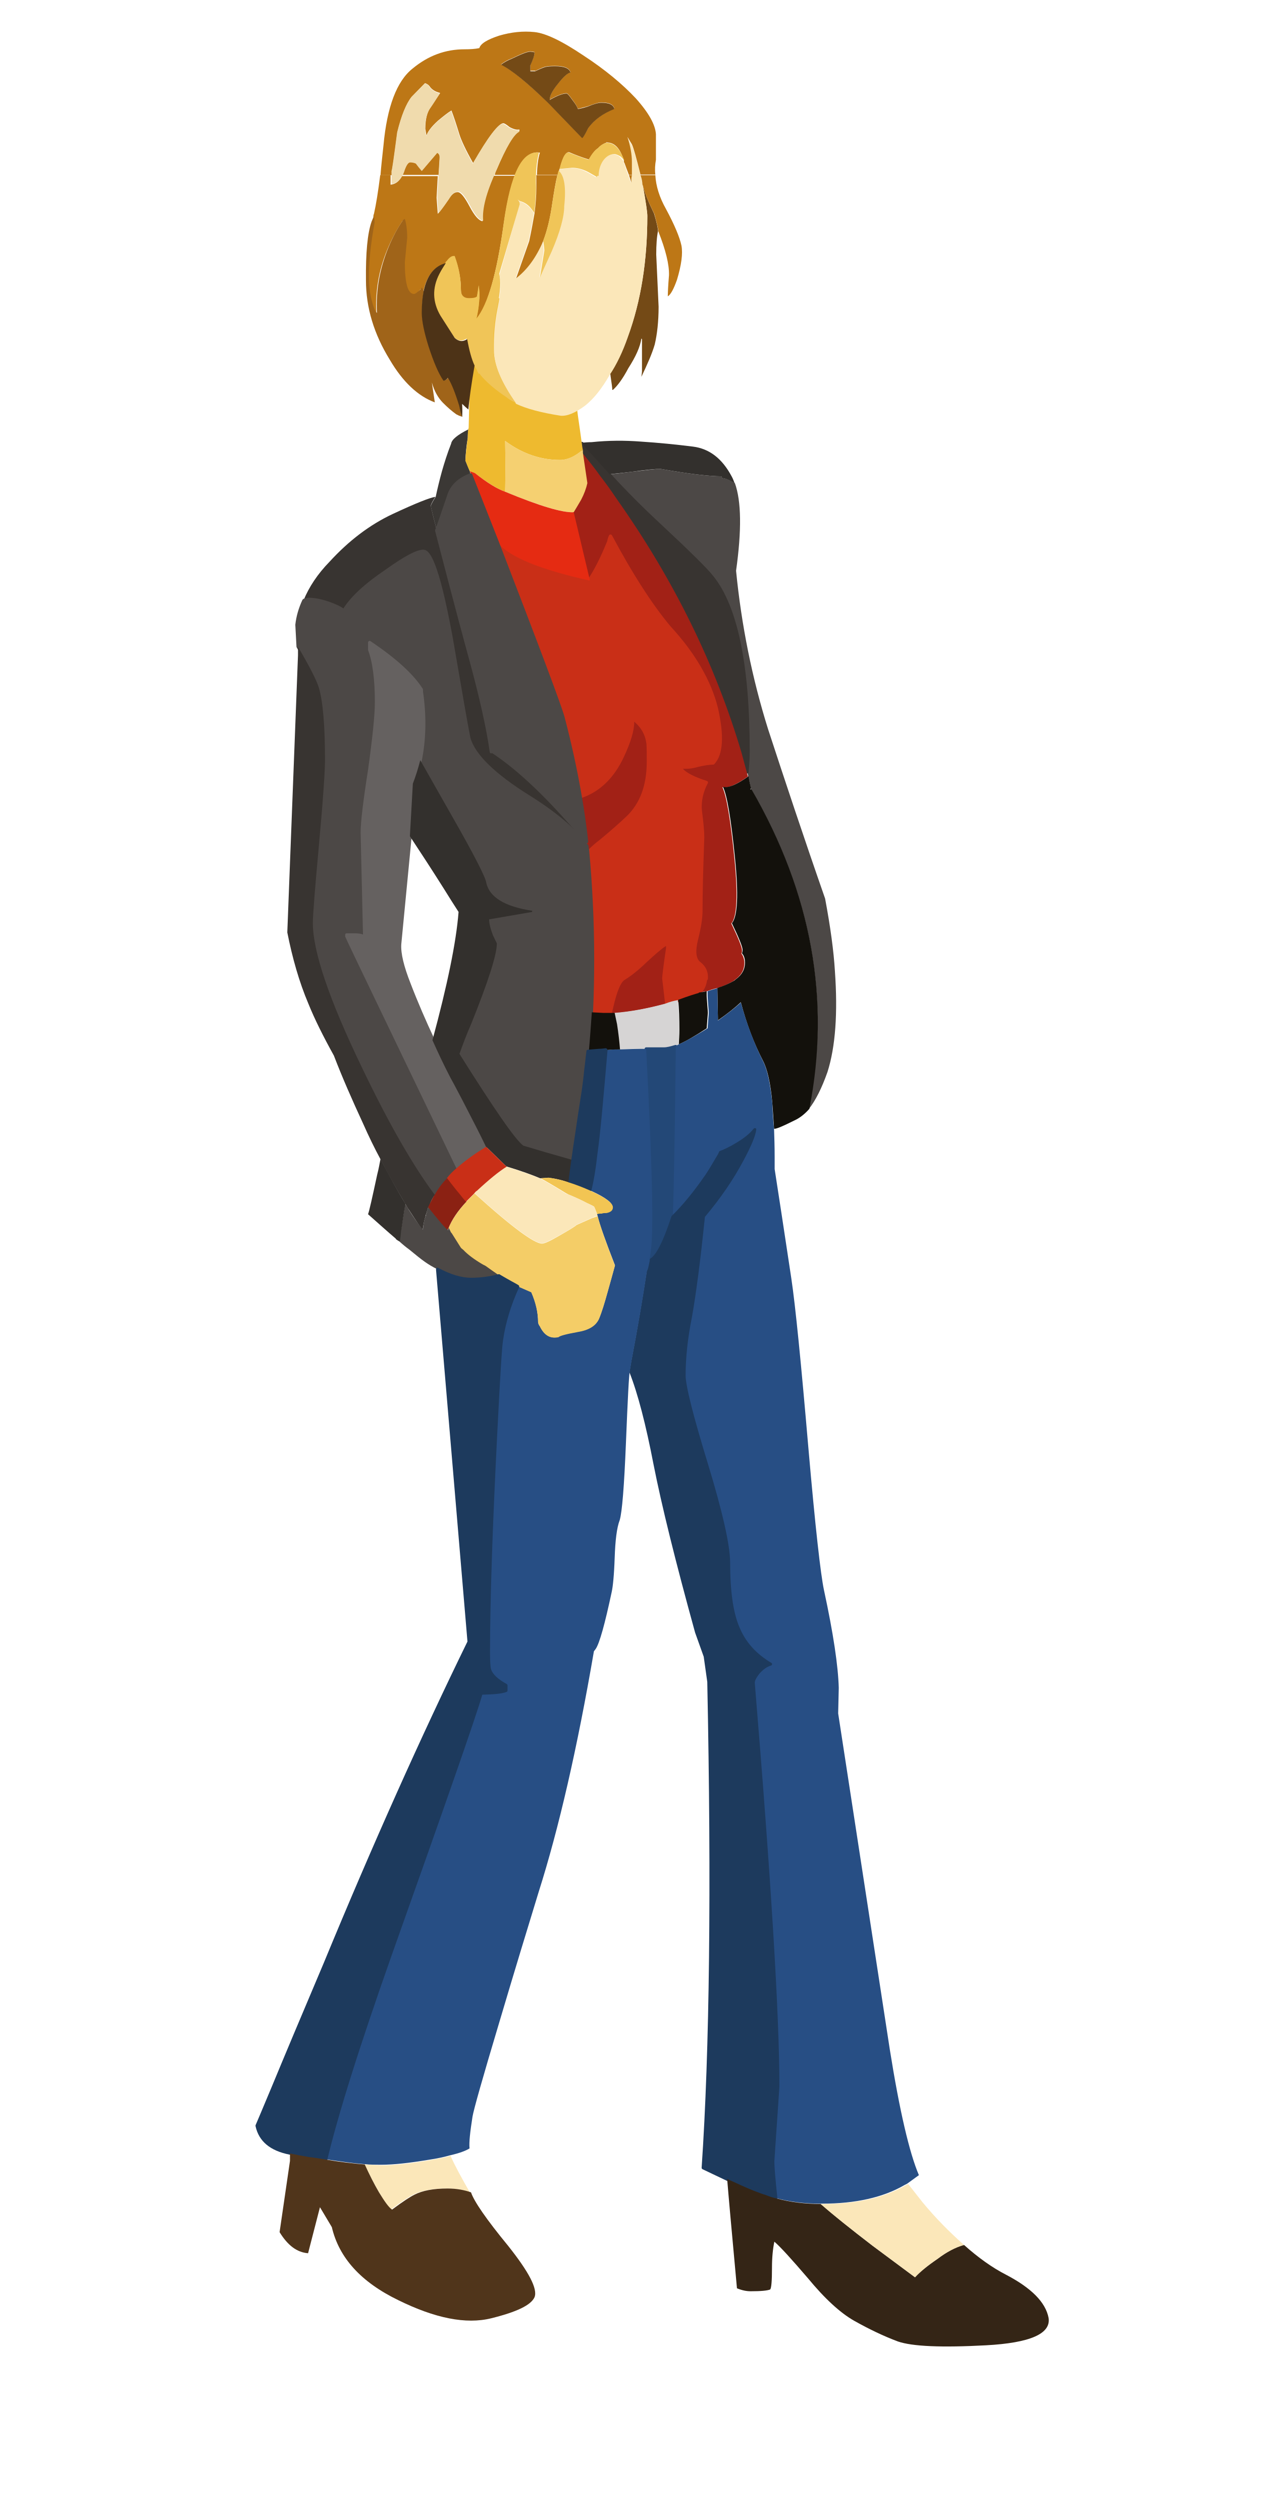 <?xml version="1.0" encoding="utf-8"?>
<!-- Generator: Adobe Illustrator 18.0.0, SVG Export Plug-In . SVG Version: 6.00 Build 0)  -->
<!DOCTYPE svg PUBLIC "-//W3C//DTD SVG 1.1//EN" "http://www.w3.org/Graphics/SVG/1.1/DTD/svg11.dtd">
<svg version="1.1" id="Calque_1" xmlns="http://www.w3.org/2000/svg" xmlns:xlink="http://www.w3.org/1999/xlink" x="0px" y="0px"
	 viewBox="0 0 425.2 841.9" enable-background="new 0 0 425.2 841.9" xml:space="preserve">
<g>
	<path fill="#4C4846" d="M221.6,176c10.3,9.6,16.5,15.7,18.4,18.1c8.1,10,12.1,29.5,12.1,58.5c0,1.9-0.2,4.4-0.4,7.3
		c0.1,0.4,0.3,0.9,0.4,1.5c0.3,1.3,0.6,2.6,0.8,4c0,0.2,0.1,0.3,0.2,0.4c20.3,35.1,26.8,70.9,19.4,107.7c2.3-2.9,4.4-7.1,6.3-12.5
		c2.7-8.5,3.5-19.9,2.5-34c-0.4-6.7-1.5-14.8-3.3-24.4c-7.3-20.9-13.6-39.9-19.2-57c-5.4-17.2-9-35.1-10.8-53.4
		c1.9-13.5,1.8-23.4-0.4-29.5c-1.8-1.1-3.3-1.7-4.4-1.7v-0.6c-4.2,0-11.1-0.8-20.7-2.5c-1.5,0-4.8,0.4-9.8,1
		c-3.2,0.4-5.6,0.7-7.3,0.8C210.5,165.3,215.9,170.8,221.6,176L221.6,176z"/>
	<path fill="#383431" d="M251.7,260.5c-0.2,0-0.4-0.2-0.5-0.4c-0.3-1-0.6-2.1-0.8-3.1c-0.3-1-0.6-2.1-0.8-3.1
		c-8.7-29.6-22.9-58.4-42.1-85.6c-2.2-3.2-3.8-5.5-5.4-7.5c-1.7-2.3-3.6-4.8-6-7.9c-0.1-0.1-0.1-0.2-0.1-0.3v-0.8
		c-0.1-0.3-0.1-0.7-0.2-1.2c-0.1-0.4-0.1-0.8-0.2-1.2c0-0.2,0.1-0.5,0.3-0.6c0.1,0,0.1,0,0.2,0c0.2,0,0.3,0.1,0.4,0.2
		c0.2,0.3,0.4,0.5,0.6,0.8c0.2,0.3,0.4,0.6,0.6,0.9c2.6,2.8,5.4,5.8,8.1,8.9c5.4,5.9,10.7,11.2,16.2,16.3
		c10.5,9.8,16.5,15.7,18.4,18.2c8.1,10.1,12.2,29.8,12.2,58.8c0,1.8-0.1,4.2-0.4,7.4C252.2,260.2,252,260.4,251.7,260.5
		C251.7,260.5,251.7,260.5,251.7,260.5L251.7,260.5z"/>
	<path fill="#33302D" d="M243.1,161c1.1,0,2.6,0.6,4.4,1.7c-0.3-0.8-0.6-1.6-1-2.3c-3.2-6-7.5-9.3-13-10c-5.6-0.7-11.5-1.3-17.7-1.7
		c-5.3-0.4-10.8-0.4-16.5,0.2c-1.1,0-2.2,0.1-3.3,0.2c0.4,0.6,0.8,1.1,1.3,1.7c2.7,2.9,5.4,5.9,8.1,8.9c1.7-0.2,4.1-0.4,7.3-0.8
		c5-0.7,8.3-1,9.8-1c9.6,1.7,16.5,2.5,20.7,2.5V161L243.1,161z"/>
	<path fill="#A22116" d="M225.6,211.1c8.4,9,13.6,18.2,15.9,27.3c2.1,9.2,1.7,15.3-1,18.4c-1.4,0-3.2,0.3-5.4,0.8
		c-1.9,0.6-3.9,0.7-5.8,0.4c0.8,1.8,3.8,3.5,9,5.2c-1.7,3.2-2.4,6.4-2.1,9.6c0.6,4,0.8,7.1,0.8,9c-0.4,10.7-0.6,19-0.6,24.9
		c0,2.2-0.5,5.3-1.5,9.4c-1.1,4.2-0.8,6.9,1,8.1c1.7,1.3,2.5,3,2.3,5.2c-0.2,0.2-0.2,0.3-0.2,0.4v0.2c-0.3,1.8-1.1,3.3-2.5,4.4
		c0.2-0.2,0.3-0.2,0.4-0.2c0.7-0.2,1.5-0.3,2.3-0.4c1.1-0.4,2.2-0.8,3.3-1c2.3-0.7,4-1.5,5.4-2.3c0.3-0.2,0.6-0.4,0.8-0.6
		c2.1-1.5,3.1-3.4,3.1-5.6c0-1.1-0.3-2.1-0.8-2.9c-0.2-0.2-0.2-0.2-0.2-0.2c0.2-0.4,0.2-0.8,0.2-1.2c0-1-1.2-4-3.6-9
		c1.9-2.2,2.3-9.6,1-22.3c-1.3-12.8-2.6-20.6-4-23.6c1.8,0.4,4.7-0.8,8.6-3.6c-0.2-0.6-0.3-1-0.4-1.5c-0.6-2.1-1.1-4.2-1.7-6.3
		c-8.8-29.8-22.8-58.4-42.2-85.8c-1.8-2.7-3.6-5.2-5.4-7.5c-1.9-2.7-4-5.3-6.1-7.9c0.6,4,1,7.4,1.5,10.2c-0.4,1.8-1.1,3.7-2.1,5.6
		c-1.1,1.8-1.9,3.2-2.5,4.2l5.4,22.7c2.3-3.3,4.4-7.6,6.5-12.9c0.2-0.7,0.4-1.3,0.6-1.9C212.7,193.5,219.4,203.7,225.6,211.1
		L225.6,211.1z"/>
	<path fill="#C92F17" d="M203.1,341.7l-3.8-0.2c-0.3,0-0.5-0.3-0.5-0.5c0.3-6.6,0.4-12.5,0.4-18.2c0-12.4-0.6-24.7-1.7-36.5
		c0-0.1,0-0.3,0.1-0.4l0.4-0.4c0.8-0.8,1.9-1.8,3.6-3.2c4.1-3.4,7.1-6,8.9-7.9c4.5-4,6.8-10,6.8-17.8c0-2.6,0-5.6-0.2-6.6
		c-0.4-2.2-1.3-4.1-3-5.8c-0.3,2.9-1.4,6.5-3.6,10.9c-3.4,7.2-8.3,11.9-14.5,14.1c-0.1,0-0.1,0-0.2,0h-0.4c-0.3,0-0.5-0.2-0.5-0.4
		c-1.4-8.9-3.4-18-5.8-27.1c-1.2-4.3-8.5-23.5-22.1-58.8c-0.1-0.2,0-0.5,0.2-0.6c0.1-0.1,0.2-0.1,0.3-0.1c0.1,0,0.3,0.1,0.4,0.2
		c3.9,4.6,14.1,8.8,30.3,12.5l0,0c2.1-3.1,4.2-7.3,6.4-12.7c0.1-0.6,0.3-1.3,0.6-1.9c0.1-0.2,0.3-0.3,0.5-0.3c0,0,0,0,0,0
		c0.2,0,0.4,0.1,0.5,0.3c6.9,12.9,13.5,23.2,19.7,30.6c8.3,9,13.7,18.3,16,27.5c2.1,9.4,1.8,15.6-1.2,18.9c-0.1,0.1-0.2,0.2-0.4,0.2
		c-1.4,0-3.1,0.3-5.3,0.8c-1.3,0.4-2.6,0.6-4,0.6l0,0c-0.3,0-0.6,0-0.9,0c1.2,1.4,4,2.8,8.1,4.1c0.1,0.1,0.3,0.2,0.3,0.3
		c0.1,0.1,0,0.3,0,0.4c-1.6,3-2.3,6.2-2,9.3c0.5,3.8,0.8,7,0.8,9c-0.4,10.7-0.6,19-0.6,24.9c0,2.3-0.5,5.5-1.5,9.5
		c-1,4-0.7,6.5,0.8,7.6c1.8,1.4,2.7,3.3,2.5,5.7c0,0.1-0.1,0.2-0.2,0.3l-0.1,0.3c-0.3,2-1.2,3.6-2.7,4.8c-0.1,0-0.1,0.1-0.2,0.1
		c-1,0.2-3,0.9-6.8,2.3c-1.5,0.3-2.9,0.7-4.4,1.3c-0.1,0-0.1,0-0.2,0c-0.1,0-0.2,0-0.3-0.1c-0.1-0.1-0.2-0.2-0.2-0.4l-1-8.6
		c0-0.8,0.4-4.1,1.2-9.9c-1.5,1.1-3.3,2.7-5.5,4.8c-2.7,2.6-5.2,4.6-7.4,5.9c-0.9,0.4-2.2,2.3-3.7,9.1c-0.1,0.3-0.1,0.5-0.2,0.8
		c-0.1,0.4-0.2,0.8-0.3,1.1c-0.1,0.2-0.3,0.4-0.5,0.4H203.1z"/>
	<path fill="#13110C" d="M253.2,265.8h-0.4l0.2-0.4c-0.3-1.4-0.6-2.7-0.8-4c-3.9,2.8-6.7,4-8.6,3.6c1.4,2.9,2.7,10.8,4,23.6
		c1.3,12.7,0.9,20.1-1,22.3c2.4,5,3.6,8,3.6,9c0,0.4-0.1,0.8-0.2,1.2c0,0,0.1,0.1,0.2,0.2c0.6,0.8,0.8,1.8,0.8,2.9
		c0,2.2-1,4.1-3.1,5.6c-0.3,0.3-0.6,0.5-0.8,0.6c-1.4,0.8-3.2,1.6-5.4,2.3l0.2,10.9c3.3-2.3,5.9-4.4,7.7-6.1
		c1.9,7.2,4.4,13.8,7.5,19.8c1.4,2.7,2.5,7.3,3.1,14c0.2,2.7,0.4,5.6,0.6,8.8c0.6,0.2,3.1-0.9,7.5-3.1c1.5-0.8,3-2,4.4-3.6
		C279.9,336.7,273.5,300.9,253.2,265.8L253.2,265.8z"/>
	<path fill="#A22116" d="M224.3,318.6c-1.5,1-3.6,2.8-6.4,5.4c-2.8,2.7-5.2,4.6-7.3,5.9c-1.4,0.7-2.7,3.8-4,9.4
		c-0.2,0.7-0.3,1.3-0.4,1.9c0.3,0,0.6,0,0.8,0c5.2-0.4,10.9-1.5,17.1-3.1l-1-8.6c0-0.7,0.4-4.1,1.3-10.2V318.6L224.3,318.6z"/>
	<path fill="#13110C" d="M235.8,334.2c-0.2,0-0.3,0-0.4,0.2c-1.1,0.3-3.4,1-6.9,2.3c0.3,3.1,0.4,6.4,0.4,10c0,1.8-0.1,3.4-0.2,5
		c2.5-1.1,5.6-2.9,9.4-5.4l0.4-5.2c0-0.6-0.2-2.5-0.4-5.6c0-0.7,0-1.3,0-1.7C237.3,334,236.5,334.1,235.8,334.2L235.8,334.2z"/>
	<path fill="#D6D4D4" d="M224.1,338c-6.2,1.7-11.9,2.7-17.1,3.1c0.3,1,0.6,2.2,0.8,3.8c0.6,3.2,0.8,6,0.8,8.5c2.8-0.2,5.8-0.2,9-0.2
		c1.9,0,3.9,0,6,0c1,0,2.3-0.3,4-0.8c0.3-0.3,0.6-0.5,1-0.6c0.1-1.5,0.2-3.2,0.2-5c0-3.6-0.2-7-0.4-10
		C227.1,337,225.6,337.4,224.1,338L224.1,338z"/>
	<path fill="#234877" d="M218.9,425.1c-0.1,0-0.2,0-0.3-0.1c-0.1-0.1-0.2-0.3-0.2-0.4c0-0.9,0.1-2,0.4-3.6c1-7.1,0.4-29.2-1.6-67.7
		c0-0.1,0-0.3,0.1-0.4c0.1-0.1,0.2-0.2,0.4-0.2h6c1,0,2.2-0.3,3.8-0.8c0.1,0,0.1,0,0.2,0c0.1,0,0.2,0,0.3,0.1
		c0.1,0.1,0.2,0.3,0.2,0.4c-0.3,25.4-0.6,45.3-1,57.6c0,0.1,0,0.1,0,0.1c-3,9.1-5.6,13.9-8,14.9C219,425.1,219,425.1,218.9,425.1
		L218.9,425.1z"/>
	<path fill="#274E84" d="M228.7,351.7c-0.4,0.2-0.8,0.4-1,0.6c-0.3,26.6-0.6,45.8-1,57.6c3.8-3.6,7.6-8.3,11.5-14
		c1.4-2.1,2.8-4.4,4.2-6.9c0.2-0.3,0.3-0.6,0.4-0.8c1.5-0.6,3.4-1.5,5.4-2.7c2.8-1.6,4.8-3.3,6.1-5c-0.2,1.9-1.6,5.4-4.4,10.4
		c-3.3,6.3-7.7,12.5-13,18.8c-1.5,14.9-3,26.2-4.4,34c-1.4,7.1-2.1,13.6-2.1,19.6c0,3.5,2.5,13.4,7.5,29.9c5,16.4,7.5,27.5,7.5,33.2
		c0,9.6,1,16.9,3.1,21.9c2.1,5.2,5.7,9.2,11,12.3c-1.4,0.4-2.8,1.4-4.1,2.9c-1.1,1.4-1.7,2.5-1.7,3.3c5.5,66.6,8.3,112,8.3,136
		l-1.7,25.1c0,1.9,0.4,6.1,1,12.3c4.8,1.3,9.8,1.9,15,1.9h0.6c11.4,0,20.7-2.1,27.9-6.3l0.8-0.4l4-2.9c-3.2-7.5-6.5-21.6-9.8-42.3
		L282.4,577l0.2-8.6c-0.2-7.3-1.8-18.2-5-33c-1.1-5.2-2.9-21-5.2-47.4c-2.5-29.1-4.4-48.3-5.8-57.6c-2.5-16.7-4.4-28.9-5.6-36.7
		c0-1,0-1.9,0-2.7c0-0.6,0-1,0-1.5c0-3.3-0.1-6.4-0.2-9.3c-0.3-3.2-0.5-6.1-0.6-8.8c-0.7-6.7-1.7-11.3-3.1-14
		c-3-6-5.5-12.6-7.5-19.8c-1.8,1.7-4.4,3.7-7.7,6.1l-0.2-10.9c-1.1,0.3-2.2,0.6-3.3,1c0,0.4,0,1,0,1.7c0.2,3.2,0.4,5.1,0.4,5.6
		l-0.4,5.2C234.3,348.8,231.2,350.6,228.7,351.7L228.7,351.7z"/>
	<path fill="#A22116" d="M217.9,256.6c0-3.6,0-5.9-0.2-6.7c-0.4-2.5-1.6-4.7-3.6-6.5l-0.4-0.4c0,3.1-1.2,7-3.5,11.9
		c-3.3,7.1-8.1,11.7-14.2,13.8h-0.4c0.8,4.9,1.5,9.8,2.1,14.8c0,0.4,0.1,0.8,0.2,1.3c0,0.6,0.1,1,0.2,1.5c0.2-0.2,0.3-0.3,0.4-0.4
		c0.8-0.8,2-1.9,3.6-3.1c4-3.3,7-6,9-7.9C215.6,270.6,217.9,264.5,217.9,256.6L217.9,256.6z"/>
	<path fill="#1D3A5D" d="M261.5,740.9c0,0-0.1,0-0.1,0c-1-0.2-2.1-0.6-3.2-1.1c-2.2-0.6-5.9-2.1-10.4-4.2l-2.9-1.2l-8.2-3.9
		c-0.2-0.1-0.3-0.3-0.3-0.5c2.7-39.6,3.3-94.6,1.9-163.6l-1.2-8.5l-2.9-8.1c-6.6-23.9-11.3-42.9-14-56.6c-2.6-13.5-5.3-23.9-8.1-31
		c0-0.1,0-0.2,0-0.3c0.2-1.3,0.4-2.5,0.6-3.6c2.1-11,3.8-21.2,5.2-30.3c0-0.4,0.2-1.6,0.6-3.6c0-0.2,0.1-0.3,0.3-0.4
		c2.1-0.9,4.6-5.7,7.4-14.3c0-0.1,0.1-0.2,0.1-0.2c3.6-3.5,7.4-8.1,11.4-13.9c1.2-1.8,2.5-4,4.2-6.9c0.1-0.1,0.1-0.3,0.2-0.4
		c0.1-0.2,0.1-0.3,0.2-0.5c0.1-0.1,0.2-0.2,0.3-0.2c1.6-0.6,3.4-1.5,5.4-2.7c2.7-1.6,4.7-3.2,5.9-4.8c0.1-0.1,0.3-0.2,0.4-0.2
		c0.1,0,0.1,0,0.2,0c0.2,0.1,0.4,0.3,0.3,0.5c-0.2,2-1.7,5.6-4.4,10.6c-3.3,6.2-7.6,12.5-12.9,18.8c-1.5,14.7-3,26.1-4.4,33.9
		c-1.4,7-2.1,13.5-2.1,19.5c0,3.4,2.5,13.4,7.5,29.7c5,16.4,7.5,27.6,7.5,33.3c0,9.5,1,16.8,3.1,21.7c2.1,5.1,5.6,9,10.8,12.1
		c0.2,0.1,0.3,0.3,0.2,0.5c0,0.2-0.2,0.4-0.4,0.4c-1.3,0.4-2.6,1.3-3.9,2.8c-1,1.3-1.5,2.3-1.5,3c5.5,66.3,8.3,112.1,8.3,136
		l-1.7,25.1c0,1.8,0.3,5.7,1,12.2c0,0.2,0,0.3-0.2,0.5C261.7,740.8,261.6,740.9,261.5,740.9L261.5,740.9z"/>
	<path fill="#274E84" d="M218.9,424.6c0-0.9,0.2-2.1,0.4-3.5c1-7.3,0.4-29.9-1.6-67.9c-3.2,0-6.2,0.1-9,0.2c-1.5,0-3,0-4.4,0.2
		c-1.4,16.9-2.5,28.5-3.3,34.8c-0.6,5.2-1.3,9.4-2.1,12.5c0.2,0,0.3,0.1,0.4,0.2c4.8,2.2,7.1,4,7.1,5.4c0,1-0.7,1.6-2.1,1.9
		c-0.6,0-1.1,0.1-1.7,0.2c-0.6,0-1,0.1-1.5,0.2c0,0.2,0.1,0.4,0.2,0.6c0.7,2.9,2.7,8.5,5.9,16.7c-0.7,2.5-1.5,5.5-2.5,9
		c-1,3.6-1.9,6.6-2.9,9c-1.1,2.3-3.6,3.8-7.3,4.4c-3.9,0.7-6,1.3-6.3,1.7c-2.7,0.7-4.8-0.5-6.3-3.6c-0.3-0.3-0.5-0.7-0.6-1.3
		c0-3.3-0.7-6.7-2.3-10.2c-1.4-0.6-3-1.3-4.8-2.1c-2.8,6.1-4.6,12.1-5.4,18c-0.4,2.4-1,12.4-1.9,30.2c-1.7,33.3-2.5,58.2-2.5,74.7
		c0,3.6,0.2,5.7,0.4,6.3c0.6,1.7,2.4,3.3,5.4,5v1.7c-1.7,0.6-4.4,0.8-8.4,0.8c-2.2,7.6-12.5,37.2-30.9,88.9
		c-10.7,30.3-17.9,53.2-21.5,68.5c5.2,0.8,9.6,1.4,13.4,1.7c2.1,0.2,4,0.2,5.6,0.2c4.2,0,9.6-0.6,16.2-1.7c2.7-0.4,5-0.9,7.1-1.5
		c3.1-0.7,5.2-1.5,6.5-2.3c-0.2-2.1,0.2-5.6,1-10.7c0.4-2.4,3.4-13,9-31.7c5.4-18.2,9.9-32.9,13.3-44c6.8-21.4,13-48.4,18.6-81
		l0.6-0.8c1.3-1.9,3.1-8.4,5.4-19.2c0.4-1.8,0.8-5.6,1-11.5c0.2-5.8,0.7-10.1,1.7-12.7c0.8-2.7,1.5-11.3,2.1-26.1
		c0.6-14.8,1-22.8,1.3-24c0.2-1.3,0.4-2.5,0.6-3.6c2.1-11,3.8-21.1,5.2-30.3C218.3,427.7,218.5,426.5,218.9,424.6L218.9,424.6z"/>
	<path fill="#342516" d="M258.3,739.3c-2-0.6-5.5-1.9-10.4-4.2l-2.9-1.3c0.4,5,1.5,17.3,3.3,36.8c1.7,0.7,3.2,1,4.6,1
		c3.5,0,5.6-0.2,6.6-0.6c0.4-0.5,0.6-2.9,0.6-7.3c0-3.5,0.3-6.4,0.8-8.8c2.1,1.8,5.8,5.9,11.3,12.3c5.7,6.9,10.9,11.7,15.7,14.4
		c5,2.8,9.8,5.1,14.6,6.9c4.9,1.7,14.8,2.1,29.7,1.3c14.9-0.8,21.9-3.9,21.1-9.2c-1-5.3-5.8-10.1-14.4-14.6
		c-4.5-2.3-9.3-5.7-14.1-10c-2.9,0.8-5.9,2.4-8.8,4.6c-3.5,2.4-6.1,4.4-7.7,6.3l-14.4-10.7c-7.3-5.6-13-10.2-17.4-14
		c-5.3,0-10.3-0.6-15-1.9C260.4,740.1,259.3,739.7,258.3,739.3L258.3,739.3z"/>
	<path fill="#FBE7B9" d="M276.5,742.2c4.3,3.8,10.1,8.4,17.4,14l14.4,10.7c1.7-1.8,4.2-3.9,7.7-6.3c2.9-2.2,5.9-3.8,8.8-4.6
		c-5-4.4-9.7-9.2-14-14.4l-4.8-6.1l-0.8,0.4c-7.2,4.2-16.5,6.3-27.9,6.3H276.5L276.5,742.2z"/>
	<path fill="#3B3835" d="M157.6,147.5c0-1,0.1-1.9,0.2-2.9c-3.6,1.8-5.6,3.4-5.8,4.8c-1.3,3.3-2.3,6.5-3.1,9.3
		c-0.8,2.9-1.5,5.8-2.1,8.6c-0.7,1.1-1.3,2.1-1.7,3.1c0.7,2.9,1.4,5.7,2.1,8.4c1-2.7,2.3-6.5,4-11.5c1-3.3,3.5-5.8,7.5-7.3
		c-0.2-0.4-0.3-0.8-0.4-1.3c-0.6-1.3-1-2.5-1.5-3.6C156.9,152.9,157.1,150.4,157.6,147.5L157.6,147.5z"/>
	<path fill="#EEBA2F" d="M157.8,144.5c-0.2,1-0.2,1.9-0.2,2.9c-0.4,2.9-0.7,5.5-0.8,7.7c0.4,1.1,0.9,2.3,1.5,3.6
		c0.6,0.3,1.1,0.5,1.7,0.6c4,3.2,7.5,5.3,10.2,6.3c0.1-5.4,0.1-11.1,0-17.1c5.8,4.3,12,6.4,18.5,6.4c2.4,0,4.9-1.1,7.5-3.3h0.2
		c-0.2-0.8-0.3-1.7-0.4-2.5c-0.4-2.8-0.8-5.9-1.3-9.2c-1.4-11.5-2.5-20.1-3.3-25.4c-4.3-2.9-9.5-6.5-15.6-10.7
		c-5.9-4-11.5-4.7-16.9-1.9c-0.2,9-0.5,23.1-1,42.2C157.8,144.3,157.8,144.4,157.8,144.5L157.8,144.5z"/>
	<path fill="#F5D071" d="M196.4,151.6h-0.2c-2.7,2.2-5.2,3.3-7.5,3.3c-6.5,0-12.7-2.1-18.5-6.4c0.1,6,0.1,11.6,0,17.1
		c11.7,4.8,19.4,7.1,23.1,6.9c0.6-1,1.4-2.3,2.5-4.2c1-1.9,1.7-3.8,2.1-5.6c-0.4-2.8-0.9-6.2-1.5-10.2
		C196.4,152.2,196.4,151.9,196.4,151.6L196.4,151.6z"/>
	<path fill="#E52B12" d="M198.7,195.2l-5.4-22.7c-3.8,0.2-11.5-2.1-23.1-6.9c-2.8-1-6.2-3.1-10.2-6.3c-0.6-0.2-1.1-0.4-1.7-0.6
		c0.2,0.4,0.3,0.8,0.4,1.3c3.2,8.2,6.2,15.8,9,22.8c4,4.8,14.3,9,30.9,12.7L198.7,195.2L198.7,195.2z"/>
	<path fill="#383431" d="M146.7,167.3c-1.9,0.3-6.7,2.2-14.4,5.8c-7.7,3.6-14.8,9-21.3,16.1c-4,4.1-6.9,8.5-8.7,12.9
		c0.7-0.3,1.3-0.4,1.8-0.4c1.7,0,3.8,0.4,6.5,1.3c2.4,0.8,4.1,1.7,5.2,2.5c2.5-4.2,7.3-8.6,14.2-13.3c6.3-4.4,10.4-6.7,12.5-6.7
		c2.7,0,5.8,9.7,9.4,29c3.5,20.4,5.5,31.8,6.1,34c1.7,5.7,8.4,12.3,20.1,19.6c8.7,5.4,15.4,11,19.8,16.7c-0.2-0.4-0.2-0.8-0.2-1.3
		c-1.7-2.1-3.6-4.3-5.8-6.7c-9.7-11-18.5-19-26.3-24v0.4c-1.1-7.8-3.4-18.2-6.9-31.1c-1.9-7.1-5.8-21.6-11.5-43.4
		c-0.7-2.7-1.4-5.4-2.1-8.4C145.4,169.4,146,168.4,146.7,167.3L146.7,167.3z"/>
	<path fill="#4C4846" d="M197.6,284c-0.2,0-0.3-0.1-0.4-0.2c-1.8-2.3-3.8-4.5-5.8-6.7c-9.4-10.6-18-18.5-25.6-23.5
		c-0.1,0.1-0.2,0.1-0.3,0.1c0,0,0,0,0,0c-0.3,0-0.5-0.2-0.5-0.5c-1.1-7.8-3.4-18.2-6.9-31c-1-3.6-4.7-17.2-11.5-43.4
		c0-0.1,0-0.2,0-0.3c0.9-2.4,2.1-6,4-11.5c1-3.5,3.7-6.1,7.8-7.6c0.1,0,0.1,0,0.2,0c0.2,0,0.4,0.1,0.5,0.3c3.2,8.1,6.2,15.7,9,22.8
		c13.6,35.3,20.9,54.6,22.1,58.9c2.4,9.1,4.4,18.3,5.9,27.2c0.8,4.6,1.5,9.5,2.1,14.8c0,0.2-0.1,0.5-0.3,0.5
		C197.8,284,197.7,284,197.6,284L197.6,284z"/>
	<path fill="#4C4846" d="M146.5,402.8c-0.2,0-0.3-0.1-0.4-0.2c-7.3-9.8-15.6-24.3-24.6-43.1c-11-22.8-16.6-39.2-16.6-48.9
		c0-2.6,0.7-12.1,2.1-26.7c1.4-14.7,2.1-24.3,2.1-27.9c0-11.8-0.7-19.8-2.1-24.3c-0.8-2.6-3.2-7.2-7-13.6c0-0.1-0.1-0.2-0.1-0.2
		l-0.4-7.5c0.3-2.8,1.1-5.6,2.4-8.4c0.1-0.1,0.2-0.2,0.3-0.3c0.8-0.3,1.4-0.4,2-0.4c1.7,0,3.9,0.4,6.6,1.3c2.2,0.8,3.8,1.5,4.9,2.3
		c2.6-4.1,7.3-8.4,14.1-13c6.4-4.6,10.6-6.8,12.8-6.8c2.1,0,5.1,3.3,9.9,29.4c3.4,19.8,5.5,31.7,6,34c1.6,5.6,8.3,12.1,19.8,19.3
		c8.7,5.4,15.5,11,19.9,16.8c0.1,0.1,0.1,0.2,0.1,0.3c0,0.6,0.1,1,0.2,1.3c0,0,0,0.1,0,0.1c1.1,11.9,1.7,24.2,1.7,36.6
		c0,5.7-0.1,11.6-0.4,18.2c-0.2,3.9-0.6,8.2-1,13.1c-0.3,2.2-0.6,4.5-0.8,6.7c-0.3,2.2-0.5,4.5-0.8,6.7c-0.8,5-1.5,9.6-2.1,13.8
		c-0.5,3.4-1,6.5-1.4,9.4c0,0.1-0.1,0.3-0.2,0.4c-0.1,0.1-0.2,0.1-0.3,0.1c0,0-0.1,0-0.1,0c-6.6-1.9-12-3.4-16.5-4.8
		c-0.1,0-0.1,0-0.2-0.1c-2.7-2.1-9.8-12.2-21.7-31c-0.1-0.1-0.1-0.3-0.1-0.4c1.1-3,2.4-6.3,4-10.2c5.6-14,8.5-22.9,8.5-26.6
		l-1.2-2.6c-0.9-2.2-1.3-4.1-1.3-5.7c0-0.3,0.2-0.5,0.4-0.5l12.4-2.2c-8.5-1.6-13.1-4.8-14.1-9.7c-0.2-1.2-2.3-6-11.2-21.8
		l-10.9-19.2c-0.1-0.1-0.1-0.2-0.1-0.4c1.4-6.8,1.6-13.9,0.6-21.6c-0.1-0.5-0.2-1.2-0.2-2c-3.1-4.6-8.6-9.7-16.5-15v1.2
		c1.5,4,2.3,10,2.3,17.8c0,4.5-0.8,12.1-2.3,23.1c-1.7,10.7-2.5,17.7-2.5,21l0.8,35.2c0,0.2-0.1,0.4-0.3,0.5c-0.1,0-0.2,0-0.2,0
		c-0.1,0-0.2,0-0.3-0.1c-0.6-0.5-1.6-0.7-3.2-0.7h-1.9c1.5,3.4,13.9,29.2,37.2,77.5c0.1,0.2,0.1,0.5-0.1,0.6c-1.3,1-2.4,2.1-3.5,3.5
		c-1.7,1.9-3.1,3.7-4.1,5.6C146.8,402.7,146.7,402.8,146.5,402.8C146.5,402.8,146.5,402.8,146.5,402.8L146.5,402.8z"/>
	<path fill="#656160" d="M154.1,393.6c-0.2,0-0.3-0.1-0.4-0.3c-24.2-50.3-36.7-76.2-37.4-77.9c0-0.1,0-0.1,0-0.2v-0.4
		c0-0.3,0.2-0.5,0.5-0.5h2.5c1.3,0,2.3,0.1,3,0.4l-0.8-34.3c0-3.4,0.8-10.3,2.5-21.1c1.5-10.9,2.3-18.4,2.3-22.9
		c0-7.7-0.8-13.6-2.3-17.5c0-0.1,0-0.1,0-0.2v-2.3c0-0.2,0.1-0.4,0.3-0.5c0.1,0,0.2-0.1,0.2-0.1c0.1,0,0.2,0,0.3,0.1
		c8.5,5.7,14.4,11,17.6,16c0.1,0.1,0.1,0.2,0.1,0.3c0,0.8,0.1,1.4,0.2,2c1,7.7,0.8,15.1-0.6,22c-0.7,2.9-1.5,5.5-2.4,7.9l-1,17.6
		l-3.5,36.3c-0.2,3.1,0.9,7.5,3.1,13.1c2.5,6.5,5.2,12.7,8.1,18.9c1.7,3.7,3.7,8.2,6,12.7c0.7,1.3,1.4,2.7,2.2,4.2l1.7,3.3
		c3.5,6.8,6.1,11.7,8,15.6c0.1,0.2,0,0.5-0.2,0.7c-3.4,2-6.5,4.3-9.3,6.6l-0.2,0.2c-0.1,0.1-0.2,0.1-0.4,0.1
		C154.2,393.6,154.1,393.6,154.1,393.6z"/>
	<path fill="#383431" d="M109.5,256c0-11.7-0.7-19.9-2.1-24.5c-0.8-2.6-3.2-7.2-7-13.7v2.9L96.8,314c1.7,8.6,4,16.7,7.1,24
		c2.1,5.2,5,11,8.6,17.5c2.8,7.3,6.1,14.8,9.8,22.8c1.9,4.3,3.9,8.4,5.9,12.1c2.9,5.6,5.7,10.6,8.4,15.1c0.4,0.7,0.8,1.4,1.3,2.1
		c1.5,2.3,3,4.6,4.5,6.7c0.2-1.7,0.5-3.3,1-4.8c0-0.3,0.1-0.5,0.2-0.6c0.2-0.8,0.4-1.5,0.6-2.1c0.3-0.6,0.6-1.1,0.8-1.7
		c0.4-1,0.9-1.9,1.5-2.7c-7.4-9.9-15.6-24.2-24.6-43c-11-22.8-16.5-39-16.5-48.6c0-2.5,0.7-11.4,2.1-26.7
		C108.9,268.8,109.5,259.5,109.5,256L109.5,256z"/>
	<path fill="#33302D" d="M179.3,307.1v-0.4c-9.3-1.4-14.5-4.6-15.5-9.6c-0.3-1.8-4-9.1-11.3-21.9c-4.2-7.4-7.8-13.7-10.9-19.2
		c-0.7,2.7-1.5,5.3-2.5,7.9l-1,17.7c3.5,5.3,7.3,11.1,11.4,17.6c1.8,2.9,3.5,5.6,5,7.9c-0.8,10.3-3.8,24.7-8.8,43.2
		c1.8,4,3.8,8.3,6.1,12.7c1.3,2.3,2.6,4.9,4,7.5c3.3,6.4,6,11.6,7.9,15.6l6.9,6.7c5,1.5,8.8,2.9,11.4,4l2.7-0.2
		c2.4,0.3,4.8,0.8,7.1,1.7c0.3-2.4,0.6-5,1-7.7c-6.4-1.8-11.9-3.4-16.5-4.8c-2.7-2-9.8-12.3-21.5-30.9c1.1-3.1,2.4-6.5,4-10.2
		c5.7-14.2,8.6-23.2,8.6-27l-1.3-2.7c-0.8-2.1-1.3-3.9-1.3-5.4L179.3,307.1L179.3,307.1z"/>
	<path fill="#13110C" d="M207.9,344.9c-0.3-1.5-0.6-2.8-0.8-3.8c-0.3,0-0.6,0-0.8,0c-1.1,0-2.1,0-3.1,0l-3.8-0.2
		c-0.3,4.3-0.6,8.7-1,13.1c1.8-0.2,3.8-0.3,6.1-0.4c1.4-0.2,2.9-0.2,4.4-0.2C208.7,350.9,208.4,348.1,207.9,344.9L207.9,344.9z"/>
	<path fill="#1D3A5D" d="M198.9,401.5c-0.1,0-0.2,0-0.2,0c-2.6-1.2-4.8-2.1-6.8-2.7c-0.2-0.1-0.4-0.3-0.4-0.6c0.2-2.1,0.6-4.5,1-7.7
		c0.4-2.9,0.9-6,1.4-9.4c0.6-4.2,1.3-8.8,2.1-13.8c0.3-2.2,0.6-4.4,0.8-6.7c0.3-2.2,0.5-4.5,0.8-6.7c0-0.2,0.2-0.4,0.5-0.4
		c1.2-0.1,2.4-0.2,3.7-0.3c0.7,0,1.5-0.1,2.3-0.2c0,0,0,0,0,0c0.1,0,0.3,0.1,0.4,0.2c0.1,0.1,0.2,0.3,0.2,0.4
		c-1.5,17.6-2.5,28.7-3.4,34.9c-0.6,5.4-1.3,9.5-2.1,12.6c0,0.2-0.1,0.3-0.3,0.3C199,401.5,198.9,401.5,198.9,401.5L198.9,401.5z"/>
	<path fill="#F2C553" d="M192,398.3c-2.4-0.8-4.7-1.4-7.1-1.7l-2.7,0.2c2.5,1.4,5.4,3.1,8.8,5.2c0.2,0,0.3,0.1,0.4,0.2
		c2.7,1.1,4.8,2.1,6.3,2.9c1.5,0.7,2.4,1.1,2.5,1.3c0.3,0.6,0.6,1.4,1,2.5c0.4-0.2,0.9-0.2,1.5-0.2c0.6-0.2,1.1-0.2,1.7-0.2
		c1.4-0.3,2.1-0.9,2.1-1.9c0-1.4-2.3-3.2-7.1-5.4c-0.2-0.1-0.3-0.2-0.4-0.2C196.5,399.9,194.2,399,192,398.3L192,398.3z"/>
	<path fill="#FBE7B9" d="M190.9,402.1c-3.3-2.1-6.3-3.8-8.8-5.2c-2.6-1.1-6.4-2.5-11.4-4c-2.7,1.7-5.9,4.3-9.8,7.9
		c-0.4,0.3-0.8,0.6-1,1c12.5,11.3,20.1,16.9,22.7,16.9c0.8,0,2.8-0.9,5.9-2.7c3.1-1.7,5-2.9,5.8-3.6l5.2-2.3
		c0.7-0.3,1.3-0.5,1.9-0.6c-0.2-0.3-0.2-0.5-0.2-0.6c-0.4-1.1-0.8-1.9-1-2.5c-0.2-0.2-1-0.6-2.5-1.3c-1.5-0.8-3.6-1.8-6.3-2.9
		C191.2,402.1,191.1,402.1,190.9,402.1L190.9,402.1z"/>
	<path fill="#F4CD67" d="M201.4,409.6c-0.6,0.1-1.2,0.4-1.9,0.6l-5.2,2.3c-0.8,0.7-2.8,1.9-5.8,3.6c-3.1,1.8-5,2.7-5.9,2.7
		c-2.6,0-10.2-5.6-22.7-16.9c-1,1-1.9,1.9-2.7,2.7c-2.9,3.2-5,6.2-6.1,9c0.3,0.4,0.5,0.8,0.6,1.2c0,0.2,0.1,0.4,0.4,0.6
		c0.6,0.8,1.5,2.4,2.9,4.6c0.3,0.4,0.6,0.8,1,1c1.4,1.5,3.6,3.2,6.7,5c0.3,0.2,0.6,0.3,0.8,0.4c1.5,1.1,3,2.1,4.4,3.1
		c1.4,0.8,2.7,1.6,4,2.3c0.8,0.4,1.6,0.8,2.3,1.3c1.8,0.8,3.4,1.5,4.8,2.1c1.5,3.5,2.3,6.9,2.3,10.2c0.2,0.6,0.4,1,0.6,1.3
		c1.5,3.1,3.6,4.2,6.3,3.6c0.3-0.4,2.4-1,6.3-1.7c3.8-0.6,6.2-2,7.3-4.4c1-2.4,1.9-5.4,2.9-9c1-3.5,1.8-6.5,2.5-9
		C204,418,202.1,412.5,201.4,409.6L201.4,409.6z"/>
	<path fill="#8B2113" d="M146.5,402.3c-0.6,0.8-1,1.7-1.5,2.7c-0.3,0.6-0.6,1.1-0.8,1.7c3.5,4.4,5.7,7.1,6.7,7.7
		c0-0.3,0-0.6,0.2-0.8c1.1-2.8,3.1-5.8,6.1-9c-1-1.1-2.1-2.5-3.3-4c-1.3-1.5-2.3-2.9-3.1-4C149,398.4,147.6,400.3,146.5,402.3
		L146.5,402.3z"/>
	<path fill="#4C4846" d="M137.8,407.5c-0.4-0.7-0.8-1.4-1.3-2.1c-0.4,2.7-0.9,5.8-1.5,9.6c-0.2,1.1-0.3,2.1-0.4,3.1
		c1.1,1,2.2,1.9,3.3,2.7c2.2,1.8,3.9,3.2,5.2,4.1c1.4,1,2.8,1.8,4.2,2.5c4.2,2.2,8,3.3,11.3,3.3c3.2,0,6.3-0.4,9.4-1.3
		c-1.4-1-2.9-2-4.4-3.1c-0.3-0.2-0.6-0.3-0.8-0.4c-3.1-1.8-5.3-3.5-6.7-5c-0.4-0.3-0.8-0.6-1-1c-1.4-2.2-2.4-3.8-2.9-4.6
		c-0.3-0.3-0.4-0.5-0.4-0.6c-0.2-0.4-0.4-0.8-0.6-1.2c-0.2,0.3-0.2,0.6-0.2,0.8c-1-0.7-3.2-3.3-6.7-7.7c-0.3,0.6-0.5,1.3-0.6,2.1
		c-0.2,0.2-0.2,0.4-0.2,0.6c-0.6,1.5-0.9,3.1-1,4.8C140.8,412.1,139.3,409.8,137.8,407.5L137.8,407.5z"/>
	<path fill="#C92F17" d="M170.7,392.9l-6.9-6.7c-3.5,2.1-6.6,4.3-9.4,6.7c-0.2,0.2-0.2,0.2-0.2,0.2c-1.4,1.1-2.6,2.3-3.6,3.6
		c0.8,1.1,1.9,2.5,3.1,4c1.3,1.5,2.3,2.9,3.3,4c0.8-0.8,1.7-1.7,2.7-2.7c0.3-0.4,0.6-0.8,1-1C164.8,397.2,168.1,394.5,170.7,392.9
		L170.7,392.9z"/>
	<path fill="#1D3A5D" d="M109.5,727.7c-0.9-0.1-1.8-0.3-2.7-0.4c-0.9-0.1-1.8-0.3-2.7-0.4c-2.4-0.4-4.5-0.9-6.5-1.3
		c-6.6-1.3-10.4-4.5-11.5-9.6c0-0.1,0-0.2,0-0.3c0.5-1.2,2.4-5.6,5.6-13.3c3.8-9.2,9.6-23,17.4-41.4c16.4-39.7,32.7-76.1,48.4-108.2
		l-10.6-125.3c0-0.2,0.1-0.4,0.2-0.5c0.1-0.1,0.2-0.1,0.3-0.1c0.1,0,0.2,0,0.3,0.1c4.1,2.2,7.8,3.3,11,3.3c3.1,0,6.2-0.4,9.3-1.2
		c0,0,0.1,0,0.1,0c0.1,0,0.2,0,0.3,0.1l0.5,0.3c1.2,0.7,2.4,1.4,3.5,2c0.9,0.5,1.7,0.9,2.3,1.3c0.2,0.1,0.3,0.4,0.2,0.7
		c-2.8,6.1-4.6,12.1-5.4,17.8c-0.4,2.3-1,12.5-1.9,30.2c-1.7,33.1-2.5,58.2-2.5,74.7c0,4.9,0.3,5.9,0.4,6.1c0.6,1.6,2.3,3.2,5.2,4.8
		c0.2,0.1,0.3,0.3,0.3,0.5v1.7c0,0.2-0.1,0.4-0.4,0.5c-1.6,0.6-4.3,0.8-8.1,0.9c-2.4,8.2-12.8,37.9-30.8,88.5
		c-10.9,30.9-17.9,53.3-21.5,68.4C110,727.6,109.8,727.7,109.5,727.7C109.5,727.7,109.5,727.7,109.5,727.7z"/>
	<path fill="#33302D" d="M133.4,417.3c0.4,0.3,0.8,0.6,1.3,0.8c0.2-1,0.3-2,0.4-3.1c0.6-3.8,1-6.9,1.5-9.6
		c-2.7-4.4-5.4-9.5-8.4-15.1c-0.3,1.5-0.6,3.3-1.1,5.2c-1.7,7.9-2.7,12.4-3.1,13.4c3.5,3.1,6.5,5.8,9.2,8.1
		C133.3,417.1,133.4,417.1,133.4,417.3L133.4,417.3z"/>
	<path fill="#FBE7B9" d="M122.9,728.9c1.5,3.3,3.1,6.4,4.8,9.4c1.9,3.2,3.3,5.2,4,5.8c3.6-2.7,6.1-4.3,7.5-5
		c2.8-1.4,6.5-2.1,11.2-2.1c3.1,0,5.7,0.4,7.9,1.3c-2.8-4.9-5-8.9-6.5-12.3c-2.1,0.6-4.4,1-7.1,1.5c-6.6,1.1-12.1,1.7-16.2,1.7
		C126.9,729.1,125,729,122.9,728.9L122.9,728.9z"/>
	<path fill="#50351B" d="M127.7,738.3c-1.7-2.9-3.3-6.1-4.8-9.4c-3.8-0.3-8.2-0.8-13.4-1.7c-1.8-0.3-3.6-0.6-5.4-0.8
		c-2.4-0.4-4.5-0.8-6.4-1.2c0,0.8,0,1.7,0,2.5l-3.5,24c2.7,4.4,5.8,6.8,9.6,7.1l4-15.5l4,6.7c2.4,10.3,9.8,18.5,22.4,24.6
		c12.4,6.1,22.8,8.2,31.3,6.1c8.5-2.1,13.4-4.4,14.6-7.1c1.1-2.8-1.9-8.5-8.9-17.3c-7.4-9-11.5-15-12.5-18c-2.2-0.8-4.9-1.3-7.9-1.3
		c-4.8,0-8.5,0.7-11.2,2.1c-1.4,0.7-3.9,2.3-7.5,5C131,743.4,129.6,741.4,127.7,738.3L127.7,738.3z"/>
	<path fill="#744A16" d="M216.6,62.5c1,5.6,1.5,9,1.5,10.2c0,15-2.1,28.5-6.5,40.5c-1.7,4.9-3.7,9.1-6.1,12.7
		c0.2,0.1,0.2,0.4,0.2,0.6c0.4,2.7,0.6,4.2,0.6,4.8h0.2c1.5-1.3,3.3-3.7,5.2-7.3c2.5-3.9,4-7.2,4.4-10l0.2,0.2v11l-0.2,1.7
		c2-4.2,3.6-7.8,4.5-10.9c0.8-3.4,1.3-7.7,1.3-12.7l-0.8-17.6c0-3.3,0.2-6,0.6-7.9c0-0.8-0.4-2.7-1.3-5.8
		C218.5,68.1,217.2,64.9,216.6,62.5L216.6,62.5z"/>
	<path fill="#FBE7B9" d="M218.1,72.7c0-1.3-0.5-4.7-1.5-10.2c-0.2-0.4-0.2-0.8-0.2-1c-1.7-7.1-2.9-11.3-3.6-12.7
		c-0.6-1-1-1.8-1.5-2.5c1,3.1,1.5,5.9,1.5,8.4c0,2.8,0,5.1-0.2,6.9c-1-2.7-1.7-4.8-2.3-6.5c-0.2-0.3-0.2-0.6-0.2-0.8
		c-0.3-0.4-0.7-0.9-1.3-1.5c-0.8-0.6-1.5-0.8-2.1-0.8c-1.5,0-2.9,0.8-4,2.5c-0.8,1.5-1.3,3.1-1.3,4.8c-0.4,0-0.6,0.2-0.6,0.4
		c-1.8-1.1-3.1-1.8-3.8-2.1c-1.4-0.7-2.9-1-4.6-1l-4.2,0.4c-0.2,0.2-0.2,0.3-0.2,0.4v0.2c1.9,1.5,2.6,5.5,1.9,11.9
		c0,3.6-1.4,8.7-4.2,15.2c-2.7,5.9-4,8.8-4,9l1.5-9.2c0-0.6-0.1-1.7-0.4-3.3c-2.4,5.4-5.4,9.6-9.1,12.5l4.4-12.5
		c0.7-3.3,1.3-6.4,1.8-9.4c-0.4-0.6-0.8-1.2-1.4-1.9c-1.1-1.1-2.3-1.8-3.5-2.1l-0.8-0.6c0.6,0.4,0.8,1,0.8,1.7l-6.7,23.6
		c0.6,2.4,0.4,6-0.6,10.9c-1,4.8-1.4,9.6-1.3,14.6c0,4.9,2.5,10.9,7.5,18c3.6,1.7,8.6,3,15,4c2.2,0.2,5-1,8.1-3.3
		c3.1-2.4,5.8-5.9,8.4-10.4c2.4-3.6,4.4-7.8,6.1-12.7C216,101.3,218.1,87.7,218.1,72.7L218.1,72.7z"/>
	<path fill="#BD7716" d="M196.6,18.7c-7.3-4.9-12.7-7.5-16.5-7.9c-3.9-0.4-7.8,0-11.9,1.2c-4,1.3-6.3,2.7-6.7,4.2
		c-1.4,0.3-3.1,0.4-5,0.4c-6.4,0-12.2,2.1-17.5,6.5c-5.3,4.2-8.6,12.8-9.8,25.9c-0.4,3.8-0.8,7.1-1,10h3.8v-1.5
		c0.2-0.3,0.8-4.6,1.9-13c1.4-5.7,3-9.6,4.8-11.9l4.5-4.6c0.6,0.2,1.1,0.5,1.5,1c0.7,1.1,1.9,1.9,3.6,2.3c-1.7,2.5-2.8,4.2-3.3,5
		c-1.1,1.5-1.7,3.9-1.7,7.1l0.4,2.3c0.3-1.2,1.5-2.9,3.8-5c1.8-1.5,3.3-2.7,4.6-3.5c0.7,1.8,1.6,4.5,2.7,8.1
		c0.6,1.9,2.1,5.2,4.6,9.6c5.2-8.9,8.6-13.4,10.2-13.4c0.3,0,1,0.4,2.1,1.3c1.3,0.7,2.4,1,3.3,0.8v0.6c-1.8,0.8-4.4,5.2-7.7,13
		c-0.3,0.6-0.5,1.1-0.6,1.7h7.1c2.1-5.6,4.8-8.1,8.1-7.5c-0.6,1.9-0.9,4.4-1,7.5h7.1c0.2-0.6,0.3-1.1,0.4-1.7c0-0.2,0.1-0.3,0.2-0.4
		c1.1-4.3,2.3-6.1,3.5-5.4c1.9,0.8,4,1.6,6.3,2.3c1.1-1.9,2.1-3.2,3.1-3.8c0.7-0.8,1.7-1.5,2.9-1.9v-0.2l0.2,0.2
		c2.5,0,4.4,2,5.6,6.1c0,0.3,0,0.6,0.2,0.8c0.4,1.1,0.9,2.5,1.5,4h1c0-1.3,0-2.7,0-4.4c0-2.5-0.5-5.3-1.5-8.4
		c0.4,0.7,0.9,1.5,1.5,2.5c0.6,1.3,1.5,4.6,2.9,10.2h5c-0.2-1.7-0.1-3.3,0.2-5v-8.6c-0.2-3.2-2.4-7.2-6.8-12.1
		C209.7,28.3,203.8,23.4,196.6,18.7L196.6,18.7z M180.3,23.9c2.1-1,3.3-1.5,3.8-1.5c0.4-0.1,1.4-0.2,2.9-0.2c3.1,0,4.8,0.7,5.2,2.1
		c-0.8,0.2-2.2,1.4-4.2,3.8c-2.1,2.7-3,4.5-2.7,5.6v-0.2c2.5-1.4,4.4-2.1,5.6-2.1c0.3,0,0.9,0.7,1.9,2.1c1.1,1.4,1.7,2.5,1.9,3.1
		c0.3,0,1.4-0.3,3.3-0.8c2.1-0.8,3.6-1.3,4.6-1.3c2.7,0,4.1,0.7,4.4,2.1c-3.8,1.5-6.7,3.7-8.8,6.4c-1.1,2.3-1.8,3.4-2.1,3.4
		l-11.3-11.7c-7.2-6.9-12.5-11.3-16-13c1-0.8,2.2-1.5,3.8-2.1c3.1-1.5,5.1-2.3,6.1-2.3l1.4,0.2c0,1-0.5,2.5-1.4,4.4v1.9H180.3
		L180.3,23.9z"/>
	<path fill="#BD7716" d="M187.8,59h-7.1c0,1.4,0,2.9,0,4.4c0,2.4-0.2,5.2-0.6,8.4c-0.5,2.9-1.1,6.1-1.8,9.4l-4.4,12.5
		c3.8-2.9,6.8-7.1,9.1-12.5c1.4-3.6,2.4-7.9,3.1-12.9C186.7,64.4,187.2,61.3,187.8,59L187.8,59z"/>
	<path fill="#BD7716" d="M212.9,59h-1c0.3,0.8,0.6,1.7,0.8,2.5C212.7,60.8,212.7,59.9,212.9,59L212.9,59z"/>
	<path fill="#BD7716" d="M220.8,59h-5c0.3,0.8,0.5,1.7,0.6,2.5c0,0.3,0,0.6,0.2,1c0.6,2.4,1.9,5.6,3.9,9.6c0.8,3.1,1.3,5,1.3,5.8
		c2.5,6.3,3.7,11.2,3.6,14.8c-0.3,3.6-0.4,6-0.4,7.1c1-0.6,2-2.5,3.1-5.6c1.5-5,2-8.8,1.5-11.5c-0.6-2.8-2.3-6.9-5.2-12.3
		C222.2,66.5,221,62.7,220.8,59L220.8,59z"/>
	<path fill="#BD7716" d="M136.1,57.9c-0.2,0.4-0.3,0.8-0.4,1h12.1l0.4-6.1c0-0.7-0.3-1.2-0.8-1.5l-5.2,6.1c-0.8-0.8-1.5-1.7-2-2.5
		c-0.4-0.3-1-0.4-1.9-0.4C137.5,54.6,136.8,55.7,136.1,57.9L136.1,57.9z"/>
	<path fill="#BD7716" d="M131.9,59h-3.8c-0.7,5.6-1.4,9.9-2.1,13c-0.2,0.4-0.2,0.8-0.2,1c0.2,0.7,0.2,1.5,0.2,2.3
		c-1.3,7.2-1.9,13.2-1.9,17.9c0,2.5,0.3,5.1,0.8,7.7c0.6,2.5,1.2,4.1,1.9,4.8c-0.4-7.5,0.8-14.8,3.8-21.9c1.5-3.6,3.2-6.7,5-9.4
		l0.6-0.4c0.6,1.7,0.8,3.8,0.8,6.4l-0.8,8.2c0,7.1,1,10.7,3.1,10.7c0.2,0,0.6-0.3,1.3-0.8c0.7-0.6,1-0.9,1-1l0.4-0.4l0.6,1.3
		c1.1-5.4,3.6-8.6,7.5-9.6c0-0.3,0.2-0.5,0.4-0.6c0.8-1.1,1.6-1.7,2.3-1.7c0.1,0,0.3,0,0.4,0c1.4,3.8,2.1,7.5,2.1,11.3
		c0,1.9,0.9,2.9,2.7,2.9c1.5,0,2.4-0.2,2.7-0.6c0.1-0.6,0.4-1.8,0.6-3.8c0.4,3.3,0.2,7.1-0.8,11.3c3.9-4.9,6.9-15.6,9.2-32.1
		c1-6.9,2.2-12.4,3.8-16.3h-7.1c-2.9,6.7-4.2,11.8-3.8,15.3c-1.3-0.2-2.7-1.8-4.4-5c-1.7-3.2-3-4.8-4-4.8c-1.1,0-2.1,0.8-3.1,2.5
		c-1.8,2.7-3,4.2-3.6,4.8l-0.4-5.4l0.4-7.3h-12.1c-0.8,1.7-2.1,2.7-3.8,2.9V59L131.9,59z"/>
	<path fill="#744A16" d="M172.6,19.7c-1.5,0.6-2.8,1.3-3.8,2.1c3.5,1.7,8.8,6,16,13l11.3,11.7c0.3,0,1-1.1,2.1-3.4
		c2.1-2.8,5-4.9,8.8-6.4c-0.3-1.4-1.7-2.1-4.4-2.1c-1,0-2.5,0.4-4.6,1.3c-1.9,0.6-3.1,0.8-3.3,0.8c-0.2-0.7-0.8-1.7-1.9-3.1
		c-1-1.4-1.6-2.1-1.9-2.1c-1.3,0-3.1,0.7-5.6,2.1v0.2c-0.3-1.1,0.6-3,2.7-5.6c1.9-2.4,3.3-3.6,4.2-3.8c-0.4-1.4-2.1-2.1-5.2-2.1
		c-1.5,0-2.5,0.1-2.9,0.2c-0.4,0-1.7,0.5-3.8,1.5h-1.6V22c0.9-1.9,1.4-3.4,1.4-4.4l-1.4-0.2C177.7,17.4,175.7,18.2,172.6,19.7
		L172.6,19.7z"/>
	<path fill="#F0DBAD" d="M144.6,29.1c-0.4-0.6-0.9-0.9-1.5-1l-4.5,4.6c-1.8,2.3-3.4,6.2-4.8,11.9c-1.1,8.4-1.7,12.7-1.9,13v4.4
		c1.9-0.3,3.3-1.6,4.2-4c0.7-2.2,1.4-3.3,2.1-3.3c0.8,0,1.5,0.2,1.9,0.4c0.6,0.8,1.3,1.7,2,2.5l5.2-6.1c0.6,0.3,0.8,0.8,0.8,1.5
		l-0.8,13.4l0.4,5.4c0.6-0.6,1.7-2.1,3.6-4.8c1-1.7,2-2.5,3.1-2.5c1,0,2.3,1.6,4,4.8c1.7,3.2,3.1,4.9,4.4,5c-0.4-3.8,1-9.4,4.4-16.9
		c3.3-7.8,5.9-12.1,7.7-13v-0.6c-1,0.2-2.1-0.2-3.3-0.8c-1.1-0.8-1.8-1.3-2.1-1.3c-1.7,0-5.1,4.4-10.2,13.4c-2.5-4.4-4-7.7-4.6-9.6
		c-1.1-3.6-2-6.3-2.7-8.1c-1.3,0.8-2.8,2-4.6,3.5c-2.2,2.1-3.5,3.8-3.8,5l-0.4-2.3c0-3.2,0.6-5.5,1.7-7.1c0.6-0.8,1.7-2.5,3.3-5
		C146.5,31,145.3,30.2,144.6,29.1L144.6,29.1z"/>
	<path fill="#F0C558" d="M204.5,48.1h-0.2c-1.3,0.4-2.2,1-2.9,1.9c-1,0.6-2,1.8-3.1,3.8c-2.2-0.7-4.3-1.5-6.3-2.3
		c-1.3-0.7-2.4,1.1-3.5,5.4l4.2-0.4c1.7,0,3.2,0.4,4.6,1c0.7,0.3,1.9,1,3.8,2.1c0-0.3,0.2-0.4,0.6-0.4c0-1.7,0.4-3.3,1.3-4.8
		c1.1-1.7,2.5-2.5,4-2.5c0.6,0,1.2,0.3,2.1,0.8c0.6,0.6,1,1,1.3,1.5C208.9,50.1,207,48.1,204.5,48.1L204.5,48.1z"/>
	<path fill="#A06419" d="M125.2,74.6c-1.4,4-2,10.6-1.9,19.8c0,9.2,2.7,18.1,8,26.7c4.4,7.5,9.5,12.3,15.2,14.4l-1-6.7
		c0.8,2.9,2.1,5.2,3.8,6.9c1.5,1.5,3,2.8,4.4,3.8c1.1,0.6,1.8,0.8,2.1,0.8c-0.4-1-0.8-2.2-1-3.8c-1.3-4.2-2.5-7.3-3.8-9.4
		c-0.4,0.7-0.9,1-1.5,1c-1.7-2.5-3.3-6.3-5-11.5c-1.5-4.9-2.3-8.7-2.3-11.4c0-2.7,0.2-5,0.6-7.1l-0.6-1.3l-0.4,0.4
		c0,0.2-0.3,0.5-1,1c-0.7,0.6-1.1,0.8-1.3,0.8c-2.1,0-3.1-3.6-3.1-10.7l0.8-8.2c0-2.6-0.3-4.8-0.8-6.4l-0.6,0.4
		c-1.8,2.6-3.5,5.7-5,9.4c-2.9,7.1-4.2,14.4-3.8,21.9c-0.7-0.7-1.3-2.3-1.9-4.8c-0.6-2.7-0.8-5.2-0.8-7.7c0-4.8,0.6-10.7,1.9-17.9
		c0-0.8-0.1-1.6-0.2-2.3C125.6,73.6,125.4,74.2,125.2,74.6L125.2,74.6z"/>
	<path fill="#F0C558" d="M188.2,57.5v-0.2c-0.7,2.7-1.4,6.3-2.1,10.9c-0.7,5-1.7,9.3-3.1,12.9c0.3,1.7,0.4,2.8,0.4,3.3l-1.5,9.2
		c0-0.2,1.3-3.1,4-9c2.8-6.5,4.2-11.6,4.2-15.2C190.8,63,190.1,59,188.2,57.5L188.2,57.5z"/>
	<path fill="#F0C558" d="M175.1,68.8c0-0.7-0.3-1.3-0.8-1.7l0.8,0.6c1.3,0.3,2.5,1,3.5,2.1c0.6,0.7,1,1.3,1.4,1.9
		c0.4-3.2,0.6-6,0.6-8.4c-0.2-5,0.2-9,1-11.9c-5.7-0.8-9.6,7.1-11.9,23.8c-2.2,16.6-5.3,27.3-9.2,32.1c1-4.2,1.3-7.9,0.8-11.3
		c-0.3,1.9-0.5,3.2-0.6,3.8c-0.3,0.4-1.2,0.6-2.7,0.6c-1.8,0-2.7-1-2.7-2.9c0-3.8-0.7-7.5-2.1-11.3c-0.2,0-0.3,0-0.4,0
		c-0.7,0-1.5,0.6-2.3,1.7c-0.3,0.2-0.4,0.4-0.4,0.6c-0.7,1-1.5,2.1-2.3,3.6c-2.4,4.8-2.2,9.4,0.4,14c2.8,4.4,4.4,6.9,4.8,7.5
		c1.3,1.3,2.7,1.4,4.2,0.4c0.7,3.9,1.5,6.8,2.5,8.9c0.3,0.6,0.6,1.1,1,1.7c0,0.2,0.2,0.6,0.6,1.3c0.2-0.2,0.4,0,0.6,0.4
		c2.1,2.5,5,5,8.8,7.5c0.8,0.7,1.9,1.3,3.1,1.9c-5-7.1-7.5-13.1-7.5-18c-0.2-5,0.3-9.8,1.3-14.6c1-4.9,1.2-8.5,0.6-10.9L175.1,68.8
		L175.1,68.8z"/>
	<path fill="#4D3317" d="M150.2,88.6c-3.9,1-6.4,4.2-7.5,9.6c-0.4,2.1-0.6,4.4-0.6,7.1c0,2.8,0.8,6.6,2.3,11.4c1.7,5.2,3.3,9,5,11.5
		c0.6,0,1.1-0.4,1.5-1c1.3,2.1,2.5,5.2,3.8,9.4c0.3,1.5,0.6,2.8,1,3.8c0.1-1,0.1-2.5,0-4.4c0.7,0.7,1.4,1.3,2.1,1.9
		c0.3-3.5,1-8.4,2.1-14.8c-1-2.1-1.8-5.1-2.5-8.9c-1.5,1-2.9,0.8-4.2-0.4c-0.4-0.6-2-3.1-4.8-7.5c-2.7-4.6-2.8-9.3-0.4-14
		C148.8,90.7,149.6,89.6,150.2,88.6L150.2,88.6z"/>
</g>
</svg>
